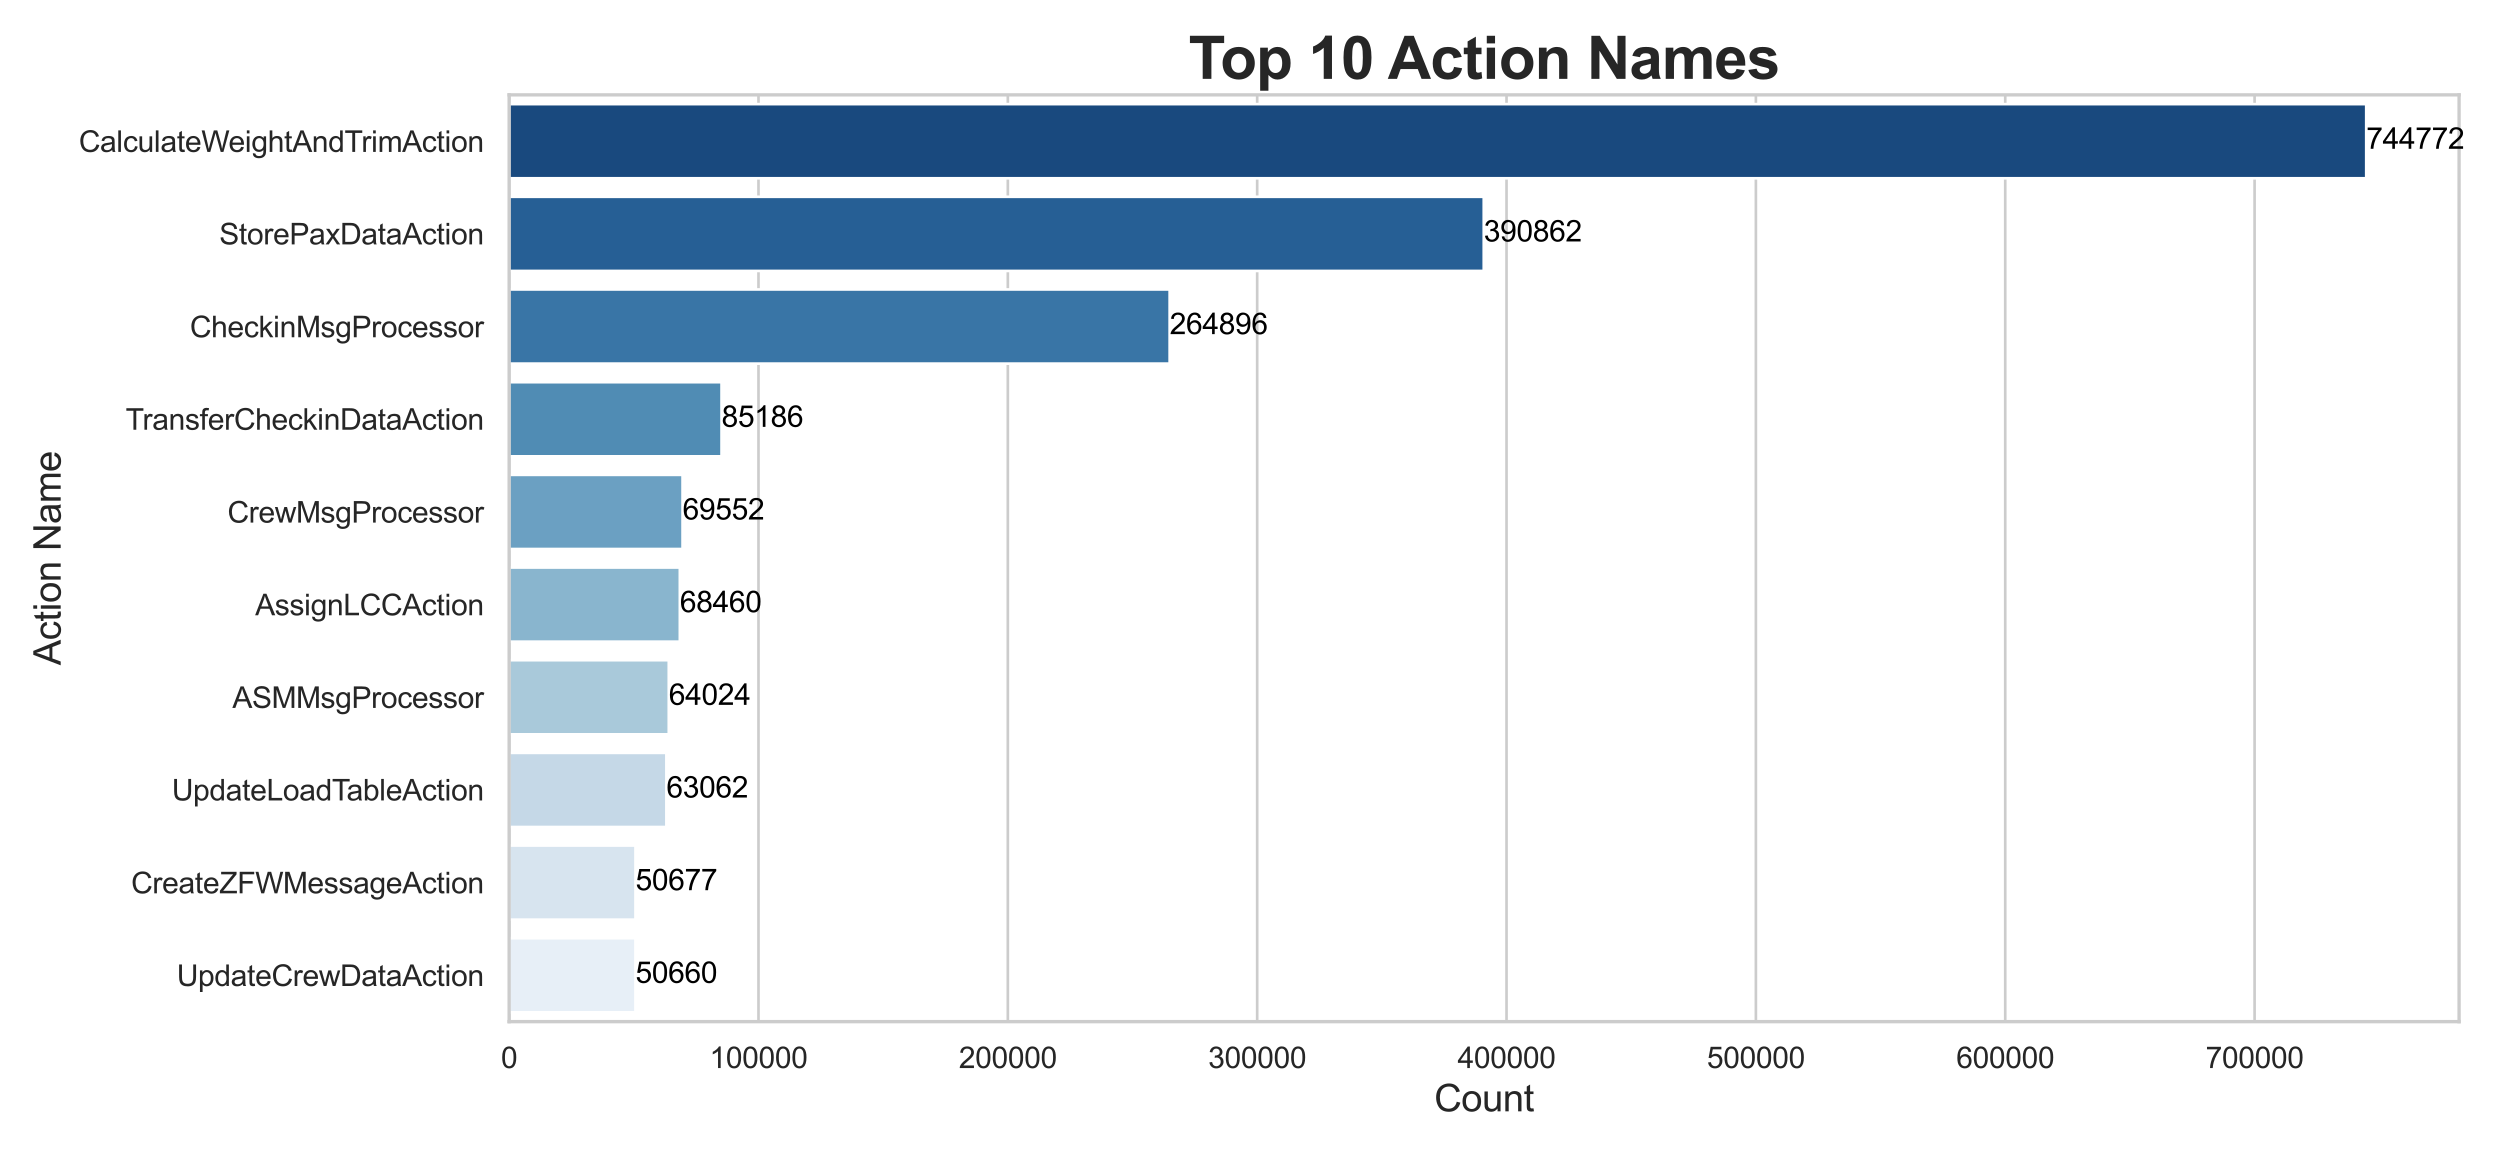 <?xml version="1.0" encoding="utf-8" standalone="no"?>
<!DOCTYPE svg PUBLIC "-//W3C//DTD SVG 1.1//EN"
  "http://www.w3.org/Graphics/SVG/1.1/DTD/svg11.dtd">
<svg xmlns:xlink="http://www.w3.org/1999/xlink" width="936pt" height="432pt" viewBox="0 0 936 432" xmlns="http://www.w3.org/2000/svg" version="1.1">
 <defs>
  <style type="text/css">*{stroke-linejoin: round; stroke-linecap: butt}</style>
 </defs>
 <g id="figure_1">
  <g id="patch_1">
   <path d="M 0 432 
L 936 432 
L 936 0 
L 0 0 
z
" style="fill: #ffffff"/>
  </g>
  <g id="axes_1">
   <g id="patch_2">
    <path d="M 190.62 382.5 
L 920.679 382.5 
L 920.679 35.52 
L 190.62 35.52 
z
" style="fill: #ffffff"/>
   </g>
   <g id="matplotlib.axis_1">
    <g id="xtick_1">
     <g id="line2d_1">
      <path d="M 190.62 382.5 
L 190.62 35.52 
" clip-path="url(#p4084e1ec8b)" style="fill: none; stroke: #cccccc; stroke-linecap: round"/>
     </g>
     <g id="text_1">
      <!-- 0 -->
      <g style="fill: #262626" transform="translate(187.561 399.874) scale(0.11 -0.11)">
       <defs>
        <path id="ArialMT-30" d="M 266 2259 
Q 266 3072 433 3567 
Q 600 4063 929 4331 
Q 1259 4600 1759 4600 
Q 2128 4600 2406 4451 
Q 2684 4303 2865 4023 
Q 3047 3744 3150 3342 
Q 3253 2941 3253 2259 
Q 3253 1453 3087 958 
Q 2922 463 2592 192 
Q 2263 -78 1759 -78 
Q 1097 -78 719 397 
Q 266 969 266 2259 
z
M 844 2259 
Q 844 1131 1108 757 
Q 1372 384 1759 384 
Q 2147 384 2411 759 
Q 2675 1134 2675 2259 
Q 2675 3391 2411 3762 
Q 2147 4134 1753 4134 
Q 1366 4134 1134 3806 
Q 844 3388 844 2259 
z
" transform="scale(0.016)"/>
       </defs>
       <use xlink:href="#ArialMT-30"/>
      </g>
     </g>
    </g>
    <g id="xtick_2">
     <g id="line2d_2">
      <path d="M 283.977 382.5 
L 283.977 35.52 
" clip-path="url(#p4084e1ec8b)" style="fill: none; stroke: #cccccc; stroke-linecap: round"/>
     </g>
     <g id="text_2">
      <!-- 100000 -->
      <g style="fill: #262626" transform="translate(265.626 399.874) scale(0.11 -0.11)">
       <defs>
        <path id="ArialMT-31" d="M 2384 0 
L 1822 0 
L 1822 3584 
Q 1619 3391 1289 3197 
Q 959 3003 697 2906 
L 697 3450 
Q 1169 3672 1522 3987 
Q 1875 4303 2022 4600 
L 2384 4600 
L 2384 0 
z
" transform="scale(0.016)"/>
       </defs>
       <use xlink:href="#ArialMT-31"/>
       <use xlink:href="#ArialMT-30" x="55.615"/>
       <use xlink:href="#ArialMT-30" x="111.23"/>
       <use xlink:href="#ArialMT-30" x="166.846"/>
       <use xlink:href="#ArialMT-30" x="222.461"/>
       <use xlink:href="#ArialMT-30" x="278.076"/>
      </g>
     </g>
    </g>
    <g id="xtick_3">
     <g id="line2d_3">
      <path d="M 377.333 382.5 
L 377.333 35.52 
" clip-path="url(#p4084e1ec8b)" style="fill: none; stroke: #cccccc; stroke-linecap: round"/>
     </g>
     <g id="text_3">
      <!-- 200000 -->
      <g style="fill: #262626" transform="translate(358.982 399.874) scale(0.11 -0.11)">
       <defs>
        <path id="ArialMT-32" d="M 3222 541 
L 3222 0 
L 194 0 
Q 188 203 259 391 
Q 375 700 629 1000 
Q 884 1300 1366 1694 
Q 2113 2306 2375 2664 
Q 2638 3022 2638 3341 
Q 2638 3675 2398 3904 
Q 2159 4134 1775 4134 
Q 1369 4134 1125 3890 
Q 881 3647 878 3216 
L 300 3275 
Q 359 3922 746 4261 
Q 1134 4600 1788 4600 
Q 2447 4600 2831 4234 
Q 3216 3869 3216 3328 
Q 3216 3053 3103 2787 
Q 2991 2522 2730 2228 
Q 2469 1934 1863 1422 
Q 1356 997 1212 845 
Q 1069 694 975 541 
L 3222 541 
z
" transform="scale(0.016)"/>
       </defs>
       <use xlink:href="#ArialMT-32"/>
       <use xlink:href="#ArialMT-30" x="55.615"/>
       <use xlink:href="#ArialMT-30" x="111.23"/>
       <use xlink:href="#ArialMT-30" x="166.846"/>
       <use xlink:href="#ArialMT-30" x="222.461"/>
       <use xlink:href="#ArialMT-30" x="278.076"/>
      </g>
     </g>
    </g>
    <g id="xtick_4">
     <g id="line2d_4">
      <path d="M 470.69 382.5 
L 470.69 35.52 
" clip-path="url(#p4084e1ec8b)" style="fill: none; stroke: #cccccc; stroke-linecap: round"/>
     </g>
     <g id="text_4">
      <!-- 300000 -->
      <g style="fill: #262626" transform="translate(452.339 399.874) scale(0.11 -0.11)">
       <defs>
        <path id="ArialMT-33" d="M 269 1209 
L 831 1284 
Q 928 806 1161 595 
Q 1394 384 1728 384 
Q 2125 384 2398 659 
Q 2672 934 2672 1341 
Q 2672 1728 2419 1979 
Q 2166 2231 1775 2231 
Q 1616 2231 1378 2169 
L 1441 2663 
Q 1497 2656 1531 2656 
Q 1891 2656 2178 2843 
Q 2466 3031 2466 3422 
Q 2466 3731 2256 3934 
Q 2047 4138 1716 4138 
Q 1388 4138 1169 3931 
Q 950 3725 888 3313 
L 325 3413 
Q 428 3978 793 4289 
Q 1159 4600 1703 4600 
Q 2078 4600 2393 4439 
Q 2709 4278 2876 4000 
Q 3044 3722 3044 3409 
Q 3044 3113 2884 2869 
Q 2725 2625 2413 2481 
Q 2819 2388 3044 2092 
Q 3269 1797 3269 1353 
Q 3269 753 2831 336 
Q 2394 -81 1725 -81 
Q 1122 -81 723 278 
Q 325 638 269 1209 
z
" transform="scale(0.016)"/>
       </defs>
       <use xlink:href="#ArialMT-33"/>
       <use xlink:href="#ArialMT-30" x="55.615"/>
       <use xlink:href="#ArialMT-30" x="111.23"/>
       <use xlink:href="#ArialMT-30" x="166.846"/>
       <use xlink:href="#ArialMT-30" x="222.461"/>
       <use xlink:href="#ArialMT-30" x="278.076"/>
      </g>
     </g>
    </g>
    <g id="xtick_5">
     <g id="line2d_5">
      <path d="M 564.047 382.5 
L 564.047 35.52 
" clip-path="url(#p4084e1ec8b)" style="fill: none; stroke: #cccccc; stroke-linecap: round"/>
     </g>
     <g id="text_5">
      <!-- 400000 -->
      <g style="fill: #262626" transform="translate(545.696 399.874) scale(0.11 -0.11)">
       <defs>
        <path id="ArialMT-34" d="M 2069 0 
L 2069 1097 
L 81 1097 
L 81 1613 
L 2172 4581 
L 2631 4581 
L 2631 1613 
L 3250 1613 
L 3250 1097 
L 2631 1097 
L 2631 0 
L 2069 0 
z
M 2069 1613 
L 2069 3678 
L 634 1613 
L 2069 1613 
z
" transform="scale(0.016)"/>
       </defs>
       <use xlink:href="#ArialMT-34"/>
       <use xlink:href="#ArialMT-30" x="55.615"/>
       <use xlink:href="#ArialMT-30" x="111.23"/>
       <use xlink:href="#ArialMT-30" x="166.846"/>
       <use xlink:href="#ArialMT-30" x="222.461"/>
       <use xlink:href="#ArialMT-30" x="278.076"/>
      </g>
     </g>
    </g>
    <g id="xtick_6">
     <g id="line2d_6">
      <path d="M 657.403 382.5 
L 657.403 35.52 
" clip-path="url(#p4084e1ec8b)" style="fill: none; stroke: #cccccc; stroke-linecap: round"/>
     </g>
     <g id="text_6">
      <!-- 500000 -->
      <g style="fill: #262626" transform="translate(639.052 399.874) scale(0.11 -0.11)">
       <defs>
        <path id="ArialMT-35" d="M 266 1200 
L 856 1250 
Q 922 819 1161 601 
Q 1400 384 1738 384 
Q 2144 384 2425 690 
Q 2706 997 2706 1503 
Q 2706 1984 2436 2262 
Q 2166 2541 1728 2541 
Q 1456 2541 1237 2417 
Q 1019 2294 894 2097 
L 366 2166 
L 809 4519 
L 3088 4519 
L 3088 3981 
L 1259 3981 
L 1013 2750 
Q 1425 3038 1878 3038 
Q 2478 3038 2890 2622 
Q 3303 2206 3303 1553 
Q 3303 931 2941 478 
Q 2500 -78 1738 -78 
Q 1113 -78 717 272 
Q 322 622 266 1200 
z
" transform="scale(0.016)"/>
       </defs>
       <use xlink:href="#ArialMT-35"/>
       <use xlink:href="#ArialMT-30" x="55.615"/>
       <use xlink:href="#ArialMT-30" x="111.23"/>
       <use xlink:href="#ArialMT-30" x="166.846"/>
       <use xlink:href="#ArialMT-30" x="222.461"/>
       <use xlink:href="#ArialMT-30" x="278.076"/>
      </g>
     </g>
    </g>
    <g id="xtick_7">
     <g id="line2d_7">
      <path d="M 750.76 382.5 
L 750.76 35.52 
" clip-path="url(#p4084e1ec8b)" style="fill: none; stroke: #cccccc; stroke-linecap: round"/>
     </g>
     <g id="text_7">
      <!-- 600000 -->
      <g style="fill: #262626" transform="translate(732.409 399.874) scale(0.11 -0.11)">
       <defs>
        <path id="ArialMT-36" d="M 3184 3459 
L 2625 3416 
Q 2550 3747 2413 3897 
Q 2184 4138 1850 4138 
Q 1581 4138 1378 3988 
Q 1113 3794 959 3422 
Q 806 3050 800 2363 
Q 1003 2672 1297 2822 
Q 1591 2972 1913 2972 
Q 2475 2972 2870 2558 
Q 3266 2144 3266 1488 
Q 3266 1056 3080 686 
Q 2894 316 2569 119 
Q 2244 -78 1831 -78 
Q 1128 -78 684 439 
Q 241 956 241 2144 
Q 241 3472 731 4075 
Q 1159 4600 1884 4600 
Q 2425 4600 2770 4297 
Q 3116 3994 3184 3459 
z
M 888 1484 
Q 888 1194 1011 928 
Q 1134 663 1356 523 
Q 1578 384 1822 384 
Q 2178 384 2434 671 
Q 2691 959 2691 1453 
Q 2691 1928 2437 2201 
Q 2184 2475 1800 2475 
Q 1419 2475 1153 2201 
Q 888 1928 888 1484 
z
" transform="scale(0.016)"/>
       </defs>
       <use xlink:href="#ArialMT-36"/>
       <use xlink:href="#ArialMT-30" x="55.615"/>
       <use xlink:href="#ArialMT-30" x="111.23"/>
       <use xlink:href="#ArialMT-30" x="166.846"/>
       <use xlink:href="#ArialMT-30" x="222.461"/>
       <use xlink:href="#ArialMT-30" x="278.076"/>
      </g>
     </g>
    </g>
    <g id="xtick_8">
     <g id="line2d_8">
      <path d="M 844.117 382.5 
L 844.117 35.52 
" clip-path="url(#p4084e1ec8b)" style="fill: none; stroke: #cccccc; stroke-linecap: round"/>
     </g>
     <g id="text_8">
      <!-- 700000 -->
      <g style="fill: #262626" transform="translate(825.766 399.874) scale(0.11 -0.11)">
       <defs>
        <path id="ArialMT-37" d="M 303 3981 
L 303 4522 
L 3269 4522 
L 3269 4084 
Q 2831 3619 2401 2847 
Q 1972 2075 1738 1259 
Q 1569 684 1522 0 
L 944 0 
Q 953 541 1156 1306 
Q 1359 2072 1739 2783 
Q 2119 3494 2547 3981 
L 303 3981 
z
" transform="scale(0.016)"/>
       </defs>
       <use xlink:href="#ArialMT-37"/>
       <use xlink:href="#ArialMT-30" x="55.615"/>
       <use xlink:href="#ArialMT-30" x="111.23"/>
       <use xlink:href="#ArialMT-30" x="166.846"/>
       <use xlink:href="#ArialMT-30" x="222.461"/>
       <use xlink:href="#ArialMT-30" x="278.076"/>
      </g>
     </g>
    </g>
    <g id="text_9">
     <!-- Count -->
     <g style="fill: #262626" transform="translate(536.972 416.081) scale(0.14 -0.14)">
      <defs>
       <path id="ArialMT-43" d="M 3763 1606 
L 4369 1453 
Q 4178 706 3683 314 
Q 3188 -78 2472 -78 
Q 1731 -78 1267 223 
Q 803 525 561 1097 
Q 319 1669 319 2325 
Q 319 3041 592 3573 
Q 866 4106 1370 4382 
Q 1875 4659 2481 4659 
Q 3169 4659 3637 4309 
Q 4106 3959 4291 3325 
L 3694 3184 
Q 3534 3684 3231 3912 
Q 2928 4141 2469 4141 
Q 1941 4141 1586 3887 
Q 1231 3634 1087 3207 
Q 944 2781 944 2328 
Q 944 1744 1114 1308 
Q 1284 872 1643 656 
Q 2003 441 2422 441 
Q 2931 441 3284 734 
Q 3638 1028 3763 1606 
z
" transform="scale(0.016)"/>
       <path id="ArialMT-6f" d="M 213 1659 
Q 213 2581 725 3025 
Q 1153 3394 1769 3394 
Q 2453 3394 2887 2945 
Q 3322 2497 3322 1706 
Q 3322 1066 3130 698 
Q 2938 331 2570 128 
Q 2203 -75 1769 -75 
Q 1072 -75 642 372 
Q 213 819 213 1659 
z
M 791 1659 
Q 791 1022 1069 705 
Q 1347 388 1769 388 
Q 2188 388 2466 706 
Q 2744 1025 2744 1678 
Q 2744 2294 2464 2611 
Q 2184 2928 1769 2928 
Q 1347 2928 1069 2612 
Q 791 2297 791 1659 
z
" transform="scale(0.016)"/>
       <path id="ArialMT-75" d="M 2597 0 
L 2597 488 
Q 2209 -75 1544 -75 
Q 1250 -75 995 37 
Q 741 150 617 320 
Q 494 491 444 738 
Q 409 903 409 1263 
L 409 3319 
L 972 3319 
L 972 1478 
Q 972 1038 1006 884 
Q 1059 663 1231 536 
Q 1403 409 1656 409 
Q 1909 409 2131 539 
Q 2353 669 2445 892 
Q 2538 1116 2538 1541 
L 2538 3319 
L 3100 3319 
L 3100 0 
L 2597 0 
z
" transform="scale(0.016)"/>
       <path id="ArialMT-6e" d="M 422 0 
L 422 3319 
L 928 3319 
L 928 2847 
Q 1294 3394 1984 3394 
Q 2284 3394 2536 3286 
Q 2788 3178 2913 3003 
Q 3038 2828 3088 2588 
Q 3119 2431 3119 2041 
L 3119 0 
L 2556 0 
L 2556 2019 
Q 2556 2363 2490 2533 
Q 2425 2703 2258 2804 
Q 2091 2906 1866 2906 
Q 1506 2906 1245 2678 
Q 984 2450 984 1813 
L 984 0 
L 422 0 
z
" transform="scale(0.016)"/>
       <path id="ArialMT-74" d="M 1650 503 
L 1731 6 
Q 1494 -44 1306 -44 
Q 1000 -44 831 53 
Q 663 150 594 308 
Q 525 466 525 972 
L 525 2881 
L 113 2881 
L 113 3319 
L 525 3319 
L 525 4141 
L 1084 4478 
L 1084 3319 
L 1650 3319 
L 1650 2881 
L 1084 2881 
L 1084 941 
Q 1084 700 1114 631 
Q 1144 563 1211 522 
Q 1278 481 1403 481 
Q 1497 481 1650 503 
z
" transform="scale(0.016)"/>
      </defs>
      <use xlink:href="#ArialMT-43"/>
      <use xlink:href="#ArialMT-6f" x="72.217"/>
      <use xlink:href="#ArialMT-75" x="127.832"/>
      <use xlink:href="#ArialMT-6e" x="183.447"/>
      <use xlink:href="#ArialMT-74" x="239.062"/>
     </g>
    </g>
   </g>
   <g id="matplotlib.axis_2">
    <g id="ytick_1">
     <g id="text_10">
      <!-- CalculateWeightAndTrimAction -->
      <g style="fill: #262626" transform="translate(29.504 56.873) scale(0.11 -0.11)">
       <defs>
        <path id="ArialMT-61" d="M 2588 409 
Q 2275 144 1986 34 
Q 1697 -75 1366 -75 
Q 819 -75 525 192 
Q 231 459 231 875 
Q 231 1119 342 1320 
Q 453 1522 633 1644 
Q 813 1766 1038 1828 
Q 1203 1872 1538 1913 
Q 2219 1994 2541 2106 
Q 2544 2222 2544 2253 
Q 2544 2597 2384 2738 
Q 2169 2928 1744 2928 
Q 1347 2928 1158 2789 
Q 969 2650 878 2297 
L 328 2372 
Q 403 2725 575 2942 
Q 747 3159 1072 3276 
Q 1397 3394 1825 3394 
Q 2250 3394 2515 3294 
Q 2781 3194 2906 3042 
Q 3031 2891 3081 2659 
Q 3109 2516 3109 2141 
L 3109 1391 
Q 3109 606 3145 398 
Q 3181 191 3288 0 
L 2700 0 
Q 2613 175 2588 409 
z
M 2541 1666 
Q 2234 1541 1622 1453 
Q 1275 1403 1131 1340 
Q 988 1278 909 1158 
Q 831 1038 831 891 
Q 831 666 1001 516 
Q 1172 366 1500 366 
Q 1825 366 2078 508 
Q 2331 650 2450 897 
Q 2541 1088 2541 1459 
L 2541 1666 
z
" transform="scale(0.016)"/>
        <path id="ArialMT-6c" d="M 409 0 
L 409 4581 
L 972 4581 
L 972 0 
L 409 0 
z
" transform="scale(0.016)"/>
        <path id="ArialMT-63" d="M 2588 1216 
L 3141 1144 
Q 3050 572 2676 248 
Q 2303 -75 1759 -75 
Q 1078 -75 664 370 
Q 250 816 250 1647 
Q 250 2184 428 2587 
Q 606 2991 970 3192 
Q 1334 3394 1763 3394 
Q 2303 3394 2647 3120 
Q 2991 2847 3088 2344 
L 2541 2259 
Q 2463 2594 2264 2762 
Q 2066 2931 1784 2931 
Q 1359 2931 1093 2626 
Q 828 2322 828 1663 
Q 828 994 1084 691 
Q 1341 388 1753 388 
Q 2084 388 2306 591 
Q 2528 794 2588 1216 
z
" transform="scale(0.016)"/>
        <path id="ArialMT-65" d="M 2694 1069 
L 3275 997 
Q 3138 488 2766 206 
Q 2394 -75 1816 -75 
Q 1088 -75 661 373 
Q 234 822 234 1631 
Q 234 2469 665 2931 
Q 1097 3394 1784 3394 
Q 2450 3394 2872 2941 
Q 3294 2488 3294 1666 
Q 3294 1616 3291 1516 
L 816 1516 
Q 847 969 1125 678 
Q 1403 388 1819 388 
Q 2128 388 2347 550 
Q 2566 713 2694 1069 
z
M 847 1978 
L 2700 1978 
Q 2663 2397 2488 2606 
Q 2219 2931 1791 2931 
Q 1403 2931 1139 2672 
Q 875 2413 847 1978 
z
" transform="scale(0.016)"/>
        <path id="ArialMT-57" d="M 1294 0 
L 78 4581 
L 700 4581 
L 1397 1578 
Q 1509 1106 1591 641 
Q 1766 1375 1797 1488 
L 2669 4581 
L 3400 4581 
L 4056 2263 
Q 4303 1400 4413 641 
Q 4500 1075 4641 1638 
L 5359 4581 
L 5969 4581 
L 4713 0 
L 4128 0 
L 3163 3491 
Q 3041 3928 3019 4028 
Q 2947 3713 2884 3491 
L 1913 0 
L 1294 0 
z
" transform="scale(0.016)"/>
        <path id="ArialMT-69" d="M 425 3934 
L 425 4581 
L 988 4581 
L 988 3934 
L 425 3934 
z
M 425 0 
L 425 3319 
L 988 3319 
L 988 0 
L 425 0 
z
" transform="scale(0.016)"/>
        <path id="ArialMT-67" d="M 319 -275 
L 866 -356 
Q 900 -609 1056 -725 
Q 1266 -881 1628 -881 
Q 2019 -881 2231 -725 
Q 2444 -569 2519 -288 
Q 2563 -116 2559 434 
Q 2191 0 1641 0 
Q 956 0 581 494 
Q 206 988 206 1678 
Q 206 2153 378 2554 
Q 550 2956 876 3175 
Q 1203 3394 1644 3394 
Q 2231 3394 2613 2919 
L 2613 3319 
L 3131 3319 
L 3131 450 
Q 3131 -325 2973 -648 
Q 2816 -972 2473 -1159 
Q 2131 -1347 1631 -1347 
Q 1038 -1347 672 -1080 
Q 306 -813 319 -275 
z
M 784 1719 
Q 784 1066 1043 766 
Q 1303 466 1694 466 
Q 2081 466 2343 764 
Q 2606 1063 2606 1700 
Q 2606 2309 2336 2618 
Q 2066 2928 1684 2928 
Q 1309 2928 1046 2623 
Q 784 2319 784 1719 
z
" transform="scale(0.016)"/>
        <path id="ArialMT-68" d="M 422 0 
L 422 4581 
L 984 4581 
L 984 2938 
Q 1378 3394 1978 3394 
Q 2347 3394 2619 3248 
Q 2891 3103 3008 2847 
Q 3125 2591 3125 2103 
L 3125 0 
L 2563 0 
L 2563 2103 
Q 2563 2525 2380 2717 
Q 2197 2909 1863 2909 
Q 1613 2909 1392 2779 
Q 1172 2650 1078 2428 
Q 984 2206 984 1816 
L 984 0 
L 422 0 
z
" transform="scale(0.016)"/>
        <path id="ArialMT-41" d="M -9 0 
L 1750 4581 
L 2403 4581 
L 4278 0 
L 3588 0 
L 3053 1388 
L 1138 1388 
L 634 0 
L -9 0 
z
M 1313 1881 
L 2866 1881 
L 2388 3150 
Q 2169 3728 2063 4100 
Q 1975 3659 1816 3225 
L 1313 1881 
z
" transform="scale(0.016)"/>
        <path id="ArialMT-64" d="M 2575 0 
L 2575 419 
Q 2259 -75 1647 -75 
Q 1250 -75 917 144 
Q 584 363 401 755 
Q 219 1147 219 1656 
Q 219 2153 384 2558 
Q 550 2963 881 3178 
Q 1213 3394 1622 3394 
Q 1922 3394 2156 3267 
Q 2391 3141 2538 2938 
L 2538 4581 
L 3097 4581 
L 3097 0 
L 2575 0 
z
M 797 1656 
Q 797 1019 1065 703 
Q 1334 388 1700 388 
Q 2069 388 2326 689 
Q 2584 991 2584 1609 
Q 2584 2291 2321 2609 
Q 2059 2928 1675 2928 
Q 1300 2928 1048 2622 
Q 797 2316 797 1656 
z
" transform="scale(0.016)"/>
        <path id="ArialMT-54" d="M 1659 0 
L 1659 4041 
L 150 4041 
L 150 4581 
L 3781 4581 
L 3781 4041 
L 2266 4041 
L 2266 0 
L 1659 0 
z
" transform="scale(0.016)"/>
        <path id="ArialMT-72" d="M 416 0 
L 416 3319 
L 922 3319 
L 922 2816 
Q 1116 3169 1280 3281 
Q 1444 3394 1641 3394 
Q 1925 3394 2219 3213 
L 2025 2691 
Q 1819 2813 1613 2813 
Q 1428 2813 1281 2702 
Q 1134 2591 1072 2394 
Q 978 2094 978 1738 
L 978 0 
L 416 0 
z
" transform="scale(0.016)"/>
        <path id="ArialMT-6d" d="M 422 0 
L 422 3319 
L 925 3319 
L 925 2853 
Q 1081 3097 1340 3245 
Q 1600 3394 1931 3394 
Q 2300 3394 2536 3241 
Q 2772 3088 2869 2813 
Q 3263 3394 3894 3394 
Q 4388 3394 4653 3120 
Q 4919 2847 4919 2278 
L 4919 0 
L 4359 0 
L 4359 2091 
Q 4359 2428 4304 2576 
Q 4250 2725 4106 2815 
Q 3963 2906 3769 2906 
Q 3419 2906 3187 2673 
Q 2956 2441 2956 1928 
L 2956 0 
L 2394 0 
L 2394 2156 
Q 2394 2531 2256 2718 
Q 2119 2906 1806 2906 
Q 1569 2906 1367 2781 
Q 1166 2656 1075 2415 
Q 984 2175 984 1722 
L 984 0 
L 422 0 
z
" transform="scale(0.016)"/>
       </defs>
       <use xlink:href="#ArialMT-43"/>
       <use xlink:href="#ArialMT-61" x="72.217"/>
       <use xlink:href="#ArialMT-6c" x="127.832"/>
       <use xlink:href="#ArialMT-63" x="150.049"/>
       <use xlink:href="#ArialMT-75" x="200.049"/>
       <use xlink:href="#ArialMT-6c" x="255.664"/>
       <use xlink:href="#ArialMT-61" x="277.881"/>
       <use xlink:href="#ArialMT-74" x="333.496"/>
       <use xlink:href="#ArialMT-65" x="361.279"/>
       <use xlink:href="#ArialMT-57" x="416.895"/>
       <use xlink:href="#ArialMT-65" x="509.529"/>
       <use xlink:href="#ArialMT-69" x="565.145"/>
       <use xlink:href="#ArialMT-67" x="587.361"/>
       <use xlink:href="#ArialMT-68" x="642.977"/>
       <use xlink:href="#ArialMT-74" x="698.592"/>
       <use xlink:href="#ArialMT-41" x="726.375"/>
       <use xlink:href="#ArialMT-6e" x="793.074"/>
       <use xlink:href="#ArialMT-64" x="848.689"/>
       <use xlink:href="#ArialMT-54" x="904.305"/>
       <use xlink:href="#ArialMT-72" x="961.639"/>
       <use xlink:href="#ArialMT-69" x="994.939"/>
       <use xlink:href="#ArialMT-6d" x="1017.156"/>
       <use xlink:href="#ArialMT-41" x="1100.457"/>
       <use xlink:href="#ArialMT-63" x="1167.156"/>
       <use xlink:href="#ArialMT-74" x="1217.156"/>
       <use xlink:href="#ArialMT-69" x="1244.939"/>
       <use xlink:href="#ArialMT-6f" x="1267.156"/>
       <use xlink:href="#ArialMT-6e" x="1322.771"/>
      </g>
     </g>
    </g>
    <g id="ytick_2">
     <g id="text_11">
      <!-- StorePaxDataAction -->
      <g style="fill: #262626" transform="translate(82.07 91.504) scale(0.11 -0.11)">
       <defs>
        <path id="ArialMT-53" d="M 288 1472 
L 859 1522 
Q 900 1178 1048 958 
Q 1197 738 1509 602 
Q 1822 466 2213 466 
Q 2559 466 2825 569 
Q 3091 672 3220 851 
Q 3350 1031 3350 1244 
Q 3350 1459 3225 1620 
Q 3100 1781 2813 1891 
Q 2628 1963 1997 2114 
Q 1366 2266 1113 2400 
Q 784 2572 623 2826 
Q 463 3081 463 3397 
Q 463 3744 659 4045 
Q 856 4347 1234 4503 
Q 1613 4659 2075 4659 
Q 2584 4659 2973 4495 
Q 3363 4331 3572 4012 
Q 3781 3694 3797 3291 
L 3216 3247 
Q 3169 3681 2898 3903 
Q 2628 4125 2100 4125 
Q 1550 4125 1298 3923 
Q 1047 3722 1047 3438 
Q 1047 3191 1225 3031 
Q 1400 2872 2139 2705 
Q 2878 2538 3153 2413 
Q 3553 2228 3743 1945 
Q 3934 1663 3934 1294 
Q 3934 928 3725 604 
Q 3516 281 3123 101 
Q 2731 -78 2241 -78 
Q 1619 -78 1198 103 
Q 778 284 539 648 
Q 300 1013 288 1472 
z
" transform="scale(0.016)"/>
        <path id="ArialMT-50" d="M 494 0 
L 494 4581 
L 2222 4581 
Q 2678 4581 2919 4538 
Q 3256 4481 3484 4323 
Q 3713 4166 3852 3881 
Q 3991 3597 3991 3256 
Q 3991 2672 3619 2267 
Q 3247 1863 2275 1863 
L 1100 1863 
L 1100 0 
L 494 0 
z
M 1100 2403 
L 2284 2403 
Q 2872 2403 3119 2622 
Q 3366 2841 3366 3238 
Q 3366 3525 3220 3729 
Q 3075 3934 2838 4000 
Q 2684 4041 2272 4041 
L 1100 4041 
L 1100 2403 
z
" transform="scale(0.016)"/>
        <path id="ArialMT-78" d="M 47 0 
L 1259 1725 
L 138 3319 
L 841 3319 
L 1350 2541 
Q 1494 2319 1581 2169 
Q 1719 2375 1834 2534 
L 2394 3319 
L 3066 3319 
L 1919 1756 
L 3153 0 
L 2463 0 
L 1781 1031 
L 1600 1309 
L 728 0 
L 47 0 
z
" transform="scale(0.016)"/>
        <path id="ArialMT-44" d="M 494 0 
L 494 4581 
L 2072 4581 
Q 2606 4581 2888 4516 
Q 3281 4425 3559 4188 
Q 3922 3881 4101 3404 
Q 4281 2928 4281 2316 
Q 4281 1794 4159 1391 
Q 4038 988 3847 723 
Q 3656 459 3429 307 
Q 3203 156 2883 78 
Q 2563 0 2147 0 
L 494 0 
z
M 1100 541 
L 2078 541 
Q 2531 541 2789 625 
Q 3047 709 3200 863 
Q 3416 1078 3536 1442 
Q 3656 1806 3656 2325 
Q 3656 3044 3420 3430 
Q 3184 3816 2847 3947 
Q 2603 4041 2063 4041 
L 1100 4041 
L 1100 541 
z
" transform="scale(0.016)"/>
       </defs>
       <use xlink:href="#ArialMT-53"/>
       <use xlink:href="#ArialMT-74" x="66.699"/>
       <use xlink:href="#ArialMT-6f" x="94.482"/>
       <use xlink:href="#ArialMT-72" x="150.098"/>
       <use xlink:href="#ArialMT-65" x="183.398"/>
       <use xlink:href="#ArialMT-50" x="239.014"/>
       <use xlink:href="#ArialMT-61" x="305.713"/>
       <use xlink:href="#ArialMT-78" x="361.328"/>
       <use xlink:href="#ArialMT-44" x="411.328"/>
       <use xlink:href="#ArialMT-61" x="483.545"/>
       <use xlink:href="#ArialMT-74" x="539.16"/>
       <use xlink:href="#ArialMT-61" x="566.943"/>
       <use xlink:href="#ArialMT-41" x="622.559"/>
       <use xlink:href="#ArialMT-63" x="689.258"/>
       <use xlink:href="#ArialMT-74" x="739.258"/>
       <use xlink:href="#ArialMT-69" x="767.041"/>
       <use xlink:href="#ArialMT-6f" x="789.258"/>
       <use xlink:href="#ArialMT-6e" x="844.873"/>
      </g>
     </g>
    </g>
    <g id="ytick_3">
     <g id="text_12">
      <!-- CheckinMsgProcessor -->
      <g style="fill: #262626" transform="translate(71.087 126.269) scale(0.11 -0.11)">
       <defs>
        <path id="ArialMT-6b" d="M 425 0 
L 425 4581 
L 988 4581 
L 988 1969 
L 2319 3319 
L 3047 3319 
L 1778 2088 
L 3175 0 
L 2481 0 
L 1384 1697 
L 988 1316 
L 988 0 
L 425 0 
z
" transform="scale(0.016)"/>
        <path id="ArialMT-4d" d="M 475 0 
L 475 4581 
L 1388 4581 
L 2472 1338 
Q 2622 884 2691 659 
Q 2769 909 2934 1394 
L 4031 4581 
L 4847 4581 
L 4847 0 
L 4263 0 
L 4263 3834 
L 2931 0 
L 2384 0 
L 1059 3900 
L 1059 0 
L 475 0 
z
" transform="scale(0.016)"/>
        <path id="ArialMT-73" d="M 197 991 
L 753 1078 
Q 800 744 1014 566 
Q 1228 388 1613 388 
Q 2000 388 2187 545 
Q 2375 703 2375 916 
Q 2375 1106 2209 1216 
Q 2094 1291 1634 1406 
Q 1016 1563 777 1677 
Q 538 1791 414 1992 
Q 291 2194 291 2438 
Q 291 2659 392 2848 
Q 494 3038 669 3163 
Q 800 3259 1026 3326 
Q 1253 3394 1513 3394 
Q 1903 3394 2198 3281 
Q 2494 3169 2634 2976 
Q 2775 2784 2828 2463 
L 2278 2388 
Q 2241 2644 2061 2787 
Q 1881 2931 1553 2931 
Q 1166 2931 1000 2803 
Q 834 2675 834 2503 
Q 834 2394 903 2306 
Q 972 2216 1119 2156 
Q 1203 2125 1616 2013 
Q 2213 1853 2448 1751 
Q 2684 1650 2818 1456 
Q 2953 1263 2953 975 
Q 2953 694 2789 445 
Q 2625 197 2315 61 
Q 2006 -75 1616 -75 
Q 969 -75 630 194 
Q 291 463 197 991 
z
" transform="scale(0.016)"/>
       </defs>
       <use xlink:href="#ArialMT-43"/>
       <use xlink:href="#ArialMT-68" x="72.217"/>
       <use xlink:href="#ArialMT-65" x="127.832"/>
       <use xlink:href="#ArialMT-63" x="183.447"/>
       <use xlink:href="#ArialMT-6b" x="233.447"/>
       <use xlink:href="#ArialMT-69" x="283.447"/>
       <use xlink:href="#ArialMT-6e" x="305.664"/>
       <use xlink:href="#ArialMT-4d" x="361.279"/>
       <use xlink:href="#ArialMT-73" x="444.58"/>
       <use xlink:href="#ArialMT-67" x="494.58"/>
       <use xlink:href="#ArialMT-50" x="550.195"/>
       <use xlink:href="#ArialMT-72" x="616.895"/>
       <use xlink:href="#ArialMT-6f" x="650.195"/>
       <use xlink:href="#ArialMT-63" x="705.811"/>
       <use xlink:href="#ArialMT-65" x="755.811"/>
       <use xlink:href="#ArialMT-73" x="811.426"/>
       <use xlink:href="#ArialMT-73" x="861.426"/>
       <use xlink:href="#ArialMT-6f" x="911.426"/>
       <use xlink:href="#ArialMT-72" x="967.041"/>
      </g>
     </g>
    </g>
    <g id="ytick_4">
     <g id="text_13">
      <!-- TransferCheckinDataAction -->
      <g style="fill: #262626" transform="translate(47.037 160.9) scale(0.11 -0.11)">
       <defs>
        <path id="ArialMT-66" d="M 556 0 
L 556 2881 
L 59 2881 
L 59 3319 
L 556 3319 
L 556 3672 
Q 556 4006 616 4169 
Q 697 4388 901 4523 
Q 1106 4659 1475 4659 
Q 1713 4659 2000 4603 
L 1916 4113 
Q 1741 4144 1584 4144 
Q 1328 4144 1222 4034 
Q 1116 3925 1116 3625 
L 1116 3319 
L 1763 3319 
L 1763 2881 
L 1116 2881 
L 1116 0 
L 556 0 
z
" transform="scale(0.016)"/>
       </defs>
       <use xlink:href="#ArialMT-54"/>
       <use xlink:href="#ArialMT-72" x="57.334"/>
       <use xlink:href="#ArialMT-61" x="90.635"/>
       <use xlink:href="#ArialMT-6e" x="146.25"/>
       <use xlink:href="#ArialMT-73" x="201.865"/>
       <use xlink:href="#ArialMT-66" x="251.865"/>
       <use xlink:href="#ArialMT-65" x="279.648"/>
       <use xlink:href="#ArialMT-72" x="335.264"/>
       <use xlink:href="#ArialMT-43" x="368.564"/>
       <use xlink:href="#ArialMT-68" x="440.781"/>
       <use xlink:href="#ArialMT-65" x="496.396"/>
       <use xlink:href="#ArialMT-63" x="552.012"/>
       <use xlink:href="#ArialMT-6b" x="602.012"/>
       <use xlink:href="#ArialMT-69" x="652.012"/>
       <use xlink:href="#ArialMT-6e" x="674.229"/>
       <use xlink:href="#ArialMT-44" x="729.844"/>
       <use xlink:href="#ArialMT-61" x="802.061"/>
       <use xlink:href="#ArialMT-74" x="857.676"/>
       <use xlink:href="#ArialMT-61" x="885.459"/>
       <use xlink:href="#ArialMT-41" x="941.074"/>
       <use xlink:href="#ArialMT-63" x="1007.773"/>
       <use xlink:href="#ArialMT-74" x="1057.773"/>
       <use xlink:href="#ArialMT-69" x="1085.557"/>
       <use xlink:href="#ArialMT-6f" x="1107.773"/>
       <use xlink:href="#ArialMT-6e" x="1163.389"/>
      </g>
     </g>
    </g>
    <g id="ytick_5">
     <g id="text_14">
      <!-- CrewMsgProcessor -->
      <g style="fill: #262626" transform="translate(85.159 195.665) scale(0.11 -0.11)">
       <defs>
        <path id="ArialMT-77" d="M 1034 0 
L 19 3319 
L 600 3319 
L 1128 1403 
L 1325 691 
Q 1338 744 1497 1375 
L 2025 3319 
L 2603 3319 
L 3100 1394 
L 3266 759 
L 3456 1400 
L 4025 3319 
L 4572 3319 
L 3534 0 
L 2950 0 
L 2422 1988 
L 2294 2553 
L 1622 0 
L 1034 0 
z
" transform="scale(0.016)"/>
       </defs>
       <use xlink:href="#ArialMT-43"/>
       <use xlink:href="#ArialMT-72" x="72.217"/>
       <use xlink:href="#ArialMT-65" x="105.518"/>
       <use xlink:href="#ArialMT-77" x="161.133"/>
       <use xlink:href="#ArialMT-4d" x="233.35"/>
       <use xlink:href="#ArialMT-73" x="316.65"/>
       <use xlink:href="#ArialMT-67" x="366.65"/>
       <use xlink:href="#ArialMT-50" x="422.266"/>
       <use xlink:href="#ArialMT-72" x="488.965"/>
       <use xlink:href="#ArialMT-6f" x="522.266"/>
       <use xlink:href="#ArialMT-63" x="577.881"/>
       <use xlink:href="#ArialMT-65" x="627.881"/>
       <use xlink:href="#ArialMT-73" x="683.496"/>
       <use xlink:href="#ArialMT-73" x="733.496"/>
       <use xlink:href="#ArialMT-6f" x="783.496"/>
       <use xlink:href="#ArialMT-72" x="839.111"/>
      </g>
     </g>
    </g>
    <g id="ytick_6">
     <g id="text_15">
      <!-- AssignLCCAction -->
      <g style="fill: #262626" transform="translate(95.528 230.363) scale(0.11 -0.11)">
       <defs>
        <path id="ArialMT-4c" d="M 469 0 
L 469 4581 
L 1075 4581 
L 1075 541 
L 3331 541 
L 3331 0 
L 469 0 
z
" transform="scale(0.016)"/>
       </defs>
       <use xlink:href="#ArialMT-41"/>
       <use xlink:href="#ArialMT-73" x="66.699"/>
       <use xlink:href="#ArialMT-73" x="116.699"/>
       <use xlink:href="#ArialMT-69" x="166.699"/>
       <use xlink:href="#ArialMT-67" x="188.916"/>
       <use xlink:href="#ArialMT-6e" x="244.531"/>
       <use xlink:href="#ArialMT-4c" x="300.146"/>
       <use xlink:href="#ArialMT-43" x="355.762"/>
       <use xlink:href="#ArialMT-43" x="427.979"/>
       <use xlink:href="#ArialMT-41" x="500.195"/>
       <use xlink:href="#ArialMT-63" x="566.895"/>
       <use xlink:href="#ArialMT-74" x="616.895"/>
       <use xlink:href="#ArialMT-69" x="644.678"/>
       <use xlink:href="#ArialMT-6f" x="666.895"/>
       <use xlink:href="#ArialMT-6e" x="722.51"/>
      </g>
     </g>
    </g>
    <g id="ytick_7">
     <g id="text_16">
      <!-- ASMMsgProcessor -->
      <g style="fill: #262626" transform="translate(86.989 265.061) scale(0.11 -0.11)">
       <use xlink:href="#ArialMT-41"/>
       <use xlink:href="#ArialMT-53" x="66.699"/>
       <use xlink:href="#ArialMT-4d" x="133.398"/>
       <use xlink:href="#ArialMT-4d" x="216.699"/>
       <use xlink:href="#ArialMT-73" x="300"/>
       <use xlink:href="#ArialMT-67" x="350"/>
       <use xlink:href="#ArialMT-50" x="405.615"/>
       <use xlink:href="#ArialMT-72" x="472.314"/>
       <use xlink:href="#ArialMT-6f" x="505.615"/>
       <use xlink:href="#ArialMT-63" x="561.23"/>
       <use xlink:href="#ArialMT-65" x="611.23"/>
       <use xlink:href="#ArialMT-73" x="666.846"/>
       <use xlink:href="#ArialMT-73" x="716.846"/>
       <use xlink:href="#ArialMT-6f" x="766.846"/>
       <use xlink:href="#ArialMT-72" x="822.461"/>
      </g>
     </g>
    </g>
    <g id="ytick_8">
     <g id="text_17">
      <!-- UpdateLoadTableAction -->
      <g style="fill: #262626" transform="translate(64.322 299.692) scale(0.11 -0.11)">
       <defs>
        <path id="ArialMT-55" d="M 3500 4581 
L 4106 4581 
L 4106 1934 
Q 4106 1244 3950 837 
Q 3794 431 3386 176 
Q 2978 -78 2316 -78 
Q 1672 -78 1262 144 
Q 853 366 678 786 
Q 503 1206 503 1934 
L 503 4581 
L 1109 4581 
L 1109 1938 
Q 1109 1341 1220 1058 
Q 1331 775 1601 622 
Q 1872 469 2263 469 
Q 2931 469 3215 772 
Q 3500 1075 3500 1938 
L 3500 4581 
z
" transform="scale(0.016)"/>
        <path id="ArialMT-70" d="M 422 -1272 
L 422 3319 
L 934 3319 
L 934 2888 
Q 1116 3141 1344 3267 
Q 1572 3394 1897 3394 
Q 2322 3394 2647 3175 
Q 2972 2956 3137 2557 
Q 3303 2159 3303 1684 
Q 3303 1175 3120 767 
Q 2938 359 2589 142 
Q 2241 -75 1856 -75 
Q 1575 -75 1351 44 
Q 1128 163 984 344 
L 984 -1272 
L 422 -1272 
z
M 931 1641 
Q 931 1000 1190 694 
Q 1450 388 1819 388 
Q 2194 388 2461 705 
Q 2728 1022 2728 1688 
Q 2728 2322 2467 2637 
Q 2206 2953 1844 2953 
Q 1484 2953 1207 2617 
Q 931 2281 931 1641 
z
" transform="scale(0.016)"/>
        <path id="ArialMT-62" d="M 941 0 
L 419 0 
L 419 4581 
L 981 4581 
L 981 2947 
Q 1338 3394 1891 3394 
Q 2197 3394 2470 3270 
Q 2744 3147 2920 2923 
Q 3097 2700 3197 2384 
Q 3297 2069 3297 1709 
Q 3297 856 2875 390 
Q 2453 -75 1863 -75 
Q 1275 -75 941 416 
L 941 0 
z
M 934 1684 
Q 934 1088 1097 822 
Q 1363 388 1816 388 
Q 2184 388 2453 708 
Q 2722 1028 2722 1663 
Q 2722 2313 2464 2622 
Q 2206 2931 1841 2931 
Q 1472 2931 1203 2611 
Q 934 2291 934 1684 
z
" transform="scale(0.016)"/>
       </defs>
       <use xlink:href="#ArialMT-55"/>
       <use xlink:href="#ArialMT-70" x="72.217"/>
       <use xlink:href="#ArialMT-64" x="127.832"/>
       <use xlink:href="#ArialMT-61" x="183.447"/>
       <use xlink:href="#ArialMT-74" x="239.062"/>
       <use xlink:href="#ArialMT-65" x="266.846"/>
       <use xlink:href="#ArialMT-4c" x="322.461"/>
       <use xlink:href="#ArialMT-6f" x="378.076"/>
       <use xlink:href="#ArialMT-61" x="433.691"/>
       <use xlink:href="#ArialMT-64" x="489.307"/>
       <use xlink:href="#ArialMT-54" x="544.922"/>
       <use xlink:href="#ArialMT-61" x="594.881"/>
       <use xlink:href="#ArialMT-62" x="650.496"/>
       <use xlink:href="#ArialMT-6c" x="706.111"/>
       <use xlink:href="#ArialMT-65" x="728.328"/>
       <use xlink:href="#ArialMT-41" x="783.943"/>
       <use xlink:href="#ArialMT-63" x="850.643"/>
       <use xlink:href="#ArialMT-74" x="900.643"/>
       <use xlink:href="#ArialMT-69" x="928.426"/>
       <use xlink:href="#ArialMT-6f" x="950.643"/>
       <use xlink:href="#ArialMT-6e" x="1006.258"/>
      </g>
     </g>
    </g>
    <g id="ytick_9">
     <g id="text_18">
      <!-- CreateZFWMessageAction -->
      <g style="fill: #262626" transform="translate(49.084 334.457) scale(0.11 -0.11)">
       <defs>
        <path id="ArialMT-5a" d="M 128 0 
L 128 563 
L 2475 3497 
Q 2725 3809 2950 4041 
L 394 4041 
L 394 4581 
L 3675 4581 
L 3675 4041 
L 1103 863 
L 825 541 
L 3750 541 
L 3750 0 
L 128 0 
z
" transform="scale(0.016)"/>
        <path id="ArialMT-46" d="M 525 0 
L 525 4581 
L 3616 4581 
L 3616 4041 
L 1131 4041 
L 1131 2622 
L 3281 2622 
L 3281 2081 
L 1131 2081 
L 1131 0 
L 525 0 
z
" transform="scale(0.016)"/>
       </defs>
       <use xlink:href="#ArialMT-43"/>
       <use xlink:href="#ArialMT-72" x="72.217"/>
       <use xlink:href="#ArialMT-65" x="105.518"/>
       <use xlink:href="#ArialMT-61" x="161.133"/>
       <use xlink:href="#ArialMT-74" x="216.748"/>
       <use xlink:href="#ArialMT-65" x="244.531"/>
       <use xlink:href="#ArialMT-5a" x="300.146"/>
       <use xlink:href="#ArialMT-46" x="361.23"/>
       <use xlink:href="#ArialMT-57" x="422.314"/>
       <use xlink:href="#ArialMT-4d" x="516.699"/>
       <use xlink:href="#ArialMT-65" x="600"/>
       <use xlink:href="#ArialMT-73" x="655.615"/>
       <use xlink:href="#ArialMT-73" x="705.615"/>
       <use xlink:href="#ArialMT-61" x="755.615"/>
       <use xlink:href="#ArialMT-67" x="811.23"/>
       <use xlink:href="#ArialMT-65" x="866.846"/>
       <use xlink:href="#ArialMT-41" x="922.461"/>
       <use xlink:href="#ArialMT-63" x="989.16"/>
       <use xlink:href="#ArialMT-74" x="1039.16"/>
       <use xlink:href="#ArialMT-69" x="1066.943"/>
       <use xlink:href="#ArialMT-6f" x="1089.16"/>
       <use xlink:href="#ArialMT-6e" x="1144.775"/>
      </g>
     </g>
    </g>
    <g id="ytick_10">
     <g id="text_19">
      <!-- UpdateCrewDataAction -->
      <g style="fill: #262626" transform="translate(66.179 369.155) scale(0.11 -0.11)">
       <use xlink:href="#ArialMT-55"/>
       <use xlink:href="#ArialMT-70" x="72.217"/>
       <use xlink:href="#ArialMT-64" x="127.832"/>
       <use xlink:href="#ArialMT-61" x="183.447"/>
       <use xlink:href="#ArialMT-74" x="239.062"/>
       <use xlink:href="#ArialMT-65" x="266.846"/>
       <use xlink:href="#ArialMT-43" x="322.461"/>
       <use xlink:href="#ArialMT-72" x="394.678"/>
       <use xlink:href="#ArialMT-65" x="427.979"/>
       <use xlink:href="#ArialMT-77" x="483.594"/>
       <use xlink:href="#ArialMT-44" x="555.811"/>
       <use xlink:href="#ArialMT-61" x="628.027"/>
       <use xlink:href="#ArialMT-74" x="683.643"/>
       <use xlink:href="#ArialMT-61" x="711.426"/>
       <use xlink:href="#ArialMT-41" x="767.041"/>
       <use xlink:href="#ArialMT-63" x="833.74"/>
       <use xlink:href="#ArialMT-74" x="883.74"/>
       <use xlink:href="#ArialMT-69" x="911.523"/>
       <use xlink:href="#ArialMT-6f" x="933.74"/>
       <use xlink:href="#ArialMT-6e" x="989.355"/>
      </g>
     </g>
    </g>
    <g id="text_20">
     <!-- Action Name -->
     <g style="fill: #262626" transform="translate(22.721 249.081) rotate(-90) scale(0.14 -0.14)">
      <defs>
       <path id="ArialMT-20" transform="scale(0.016)"/>
       <path id="ArialMT-4e" d="M 488 0 
L 488 4581 
L 1109 4581 
L 3516 984 
L 3516 4581 
L 4097 4581 
L 4097 0 
L 3475 0 
L 1069 3600 
L 1069 0 
L 488 0 
z
" transform="scale(0.016)"/>
      </defs>
      <use xlink:href="#ArialMT-41"/>
      <use xlink:href="#ArialMT-63" x="66.699"/>
      <use xlink:href="#ArialMT-74" x="116.699"/>
      <use xlink:href="#ArialMT-69" x="144.482"/>
      <use xlink:href="#ArialMT-6f" x="166.699"/>
      <use xlink:href="#ArialMT-6e" x="222.314"/>
      <use xlink:href="#ArialMT-20" x="277.93"/>
      <use xlink:href="#ArialMT-4e" x="305.713"/>
      <use xlink:href="#ArialMT-61" x="377.93"/>
      <use xlink:href="#ArialMT-6d" x="433.545"/>
      <use xlink:href="#ArialMT-65" x="516.846"/>
     </g>
    </g>
   </g>
   <g id="patch_3">
    <path d="M 190.62 38.99 
L 885.914 38.99 
L 885.914 66.748 
L 190.62 66.748 
z
" clip-path="url(#p4084e1ec8b)" style="fill: #19497e; stroke: #ffffff; stroke-linejoin: miter"/>
   </g>
   <g id="patch_4">
    <path d="M 190.62 73.688 
L 555.516 73.688 
L 555.516 101.446 
L 190.62 101.446 
z
" clip-path="url(#p4084e1ec8b)" style="fill: #265f95; stroke: #ffffff; stroke-linejoin: miter"/>
   </g>
   <g id="patch_5">
    <path d="M 190.62 108.386 
L 437.918 108.386 
L 437.918 136.144 
L 190.62 136.144 
z
" clip-path="url(#p4084e1ec8b)" style="fill: #3975a6; stroke: #ffffff; stroke-linejoin: miter"/>
   </g>
   <g id="patch_6">
    <path d="M 190.62 143.084 
L 270.147 143.084 
L 270.147 170.842 
L 190.62 170.842 
z
" clip-path="url(#p4084e1ec8b)" style="fill: #508cb4; stroke: #ffffff; stroke-linejoin: miter"/>
   </g>
   <g id="patch_7">
    <path d="M 190.62 177.782 
L 255.551 177.782 
L 255.551 205.54 
L 190.62 205.54 
z
" clip-path="url(#p4084e1ec8b)" style="fill: #6ba0c2; stroke: #ffffff; stroke-linejoin: miter"/>
   </g>
   <g id="patch_8">
    <path d="M 190.62 212.48 
L 254.532 212.48 
L 254.532 240.238 
L 190.62 240.238 
z
" clip-path="url(#p4084e1ec8b)" style="fill: #89b5ce; stroke: #ffffff; stroke-linejoin: miter"/>
   </g>
   <g id="patch_9">
    <path d="M 190.62 247.178 
L 250.391 247.178 
L 250.391 274.936 
L 190.62 274.936 
z
" clip-path="url(#p4084e1ec8b)" style="fill: #a9c9da; stroke: #ffffff; stroke-linejoin: miter"/>
   </g>
   <g id="patch_10">
    <path d="M 190.62 281.876 
L 249.493 281.876 
L 249.493 309.634 
L 190.62 309.634 
z
" clip-path="url(#p4084e1ec8b)" style="fill: #c5d8e7; stroke: #ffffff; stroke-linejoin: miter"/>
   </g>
   <g id="patch_11">
    <path d="M 190.62 316.574 
L 237.93 316.574 
L 237.93 344.332 
L 190.62 344.332 
z
" clip-path="url(#p4084e1ec8b)" style="fill: #d7e4ef; stroke: #ffffff; stroke-linejoin: miter"/>
   </g>
   <g id="patch_12">
    <path d="M 190.62 351.272 
L 237.914 351.272 
L 237.914 379.03 
L 190.62 379.03 
z
" clip-path="url(#p4084e1ec8b)" style="fill: #e7eff7; stroke: #ffffff; stroke-linejoin: miter"/>
   </g>
   <g id="patch_13">
    <path d="M 190.62 382.5 
L 190.62 35.52 
" style="fill: none; stroke: #cccccc; stroke-width: 1.25; stroke-linejoin: miter; stroke-linecap: square"/>
   </g>
   <g id="patch_14">
    <path d="M 920.679 382.5 
L 920.679 35.52 
" style="fill: none; stroke: #cccccc; stroke-width: 1.25; stroke-linejoin: miter; stroke-linecap: square"/>
   </g>
   <g id="patch_15">
    <path d="M 190.62 382.5 
L 920.679 382.5 
" style="fill: none; stroke: #cccccc; stroke-width: 1.25; stroke-linejoin: miter; stroke-linecap: square"/>
   </g>
   <g id="patch_16">
    <path d="M 190.62 35.52 
L 920.679 35.52 
" style="fill: none; stroke: #cccccc; stroke-width: 1.25; stroke-linejoin: miter; stroke-linecap: square"/>
   </g>
   <g id="text_21">
    <!-- 744772 -->
    <g transform="translate(885.918 55.713) scale(0.11 -0.11)">
     <use xlink:href="#ArialMT-37"/>
     <use xlink:href="#ArialMT-34" x="55.615"/>
     <use xlink:href="#ArialMT-34" x="111.23"/>
     <use xlink:href="#ArialMT-37" x="166.846"/>
     <use xlink:href="#ArialMT-37" x="222.461"/>
     <use xlink:href="#ArialMT-32" x="278.076"/>
    </g>
   </g>
   <g id="text_22">
    <!-- 390862 -->
    <g transform="translate(555.52 90.411) scale(0.11 -0.11)">
     <defs>
      <path id="ArialMT-39" d="M 350 1059 
L 891 1109 
Q 959 728 1153 556 
Q 1347 384 1650 384 
Q 1909 384 2104 503 
Q 2300 622 2425 820 
Q 2550 1019 2634 1356 
Q 2719 1694 2719 2044 
Q 2719 2081 2716 2156 
Q 2547 1888 2255 1720 
Q 1963 1553 1622 1553 
Q 1053 1553 659 1965 
Q 266 2378 266 3053 
Q 266 3750 677 4175 
Q 1088 4600 1706 4600 
Q 2153 4600 2523 4359 
Q 2894 4119 3086 3673 
Q 3278 3228 3278 2384 
Q 3278 1506 3087 986 
Q 2897 466 2520 194 
Q 2144 -78 1638 -78 
Q 1100 -78 759 220 
Q 419 519 350 1059 
z
M 2653 3081 
Q 2653 3566 2395 3850 
Q 2138 4134 1775 4134 
Q 1400 4134 1122 3828 
Q 844 3522 844 3034 
Q 844 2597 1108 2323 
Q 1372 2050 1759 2050 
Q 2150 2050 2401 2323 
Q 2653 2597 2653 3081 
z
" transform="scale(0.016)"/>
      <path id="ArialMT-38" d="M 1131 2484 
Q 781 2613 612 2850 
Q 444 3088 444 3419 
Q 444 3919 803 4259 
Q 1163 4600 1759 4600 
Q 2359 4600 2725 4251 
Q 3091 3903 3091 3403 
Q 3091 3084 2923 2848 
Q 2756 2613 2416 2484 
Q 2838 2347 3058 2040 
Q 3278 1734 3278 1309 
Q 3278 722 2862 322 
Q 2447 -78 1769 -78 
Q 1091 -78 675 323 
Q 259 725 259 1325 
Q 259 1772 486 2073 
Q 713 2375 1131 2484 
z
M 1019 3438 
Q 1019 3113 1228 2906 
Q 1438 2700 1772 2700 
Q 2097 2700 2305 2904 
Q 2513 3109 2513 3406 
Q 2513 3716 2298 3927 
Q 2084 4138 1766 4138 
Q 1444 4138 1231 3931 
Q 1019 3725 1019 3438 
z
M 838 1322 
Q 838 1081 952 856 
Q 1066 631 1291 507 
Q 1516 384 1775 384 
Q 2178 384 2440 643 
Q 2703 903 2703 1303 
Q 2703 1709 2433 1975 
Q 2163 2241 1756 2241 
Q 1359 2241 1098 1978 
Q 838 1716 838 1322 
z
" transform="scale(0.016)"/>
     </defs>
     <use xlink:href="#ArialMT-33"/>
     <use xlink:href="#ArialMT-39" x="55.615"/>
     <use xlink:href="#ArialMT-30" x="111.23"/>
     <use xlink:href="#ArialMT-38" x="166.846"/>
     <use xlink:href="#ArialMT-36" x="222.461"/>
     <use xlink:href="#ArialMT-32" x="278.076"/>
    </g>
   </g>
   <g id="text_23">
    <!-- 264896 -->
    <g transform="translate(437.922 125.109) scale(0.11 -0.11)">
     <use xlink:href="#ArialMT-32"/>
     <use xlink:href="#ArialMT-36" x="55.615"/>
     <use xlink:href="#ArialMT-34" x="111.23"/>
     <use xlink:href="#ArialMT-38" x="166.846"/>
     <use xlink:href="#ArialMT-39" x="222.461"/>
     <use xlink:href="#ArialMT-36" x="278.076"/>
    </g>
   </g>
   <g id="text_24">
    <!-- 85186 -->
    <g transform="translate(270.151 159.807) scale(0.11 -0.11)">
     <use xlink:href="#ArialMT-38"/>
     <use xlink:href="#ArialMT-35" x="55.615"/>
     <use xlink:href="#ArialMT-31" x="111.23"/>
     <use xlink:href="#ArialMT-38" x="166.846"/>
     <use xlink:href="#ArialMT-36" x="222.461"/>
    </g>
   </g>
   <g id="text_25">
    <!-- 69552 -->
    <g transform="translate(255.555 194.505) scale(0.11 -0.11)">
     <use xlink:href="#ArialMT-36"/>
     <use xlink:href="#ArialMT-39" x="55.615"/>
     <use xlink:href="#ArialMT-35" x="111.23"/>
     <use xlink:href="#ArialMT-35" x="166.846"/>
     <use xlink:href="#ArialMT-32" x="222.461"/>
    </g>
   </g>
   <g id="text_26">
    <!-- 68460 -->
    <g transform="translate(254.536 229.203) scale(0.11 -0.11)">
     <use xlink:href="#ArialMT-36"/>
     <use xlink:href="#ArialMT-38" x="55.615"/>
     <use xlink:href="#ArialMT-34" x="111.23"/>
     <use xlink:href="#ArialMT-36" x="166.846"/>
     <use xlink:href="#ArialMT-30" x="222.461"/>
    </g>
   </g>
   <g id="text_27">
    <!-- 64024 -->
    <g transform="translate(250.394 263.901) scale(0.11 -0.11)">
     <use xlink:href="#ArialMT-36"/>
     <use xlink:href="#ArialMT-34" x="55.615"/>
     <use xlink:href="#ArialMT-30" x="111.23"/>
     <use xlink:href="#ArialMT-32" x="166.846"/>
     <use xlink:href="#ArialMT-34" x="222.461"/>
    </g>
   </g>
   <g id="text_28">
    <!-- 63062 -->
    <g transform="translate(249.496 298.599) scale(0.11 -0.11)">
     <use xlink:href="#ArialMT-36"/>
     <use xlink:href="#ArialMT-33" x="55.615"/>
     <use xlink:href="#ArialMT-30" x="111.23"/>
     <use xlink:href="#ArialMT-36" x="166.846"/>
     <use xlink:href="#ArialMT-32" x="222.461"/>
    </g>
   </g>
   <g id="text_29">
    <!-- 50677 -->
    <g transform="translate(237.934 333.297) scale(0.11 -0.11)">
     <use xlink:href="#ArialMT-35"/>
     <use xlink:href="#ArialMT-30" x="55.615"/>
     <use xlink:href="#ArialMT-36" x="111.23"/>
     <use xlink:href="#ArialMT-37" x="166.846"/>
     <use xlink:href="#ArialMT-37" x="222.461"/>
    </g>
   </g>
   <g id="text_30">
    <!-- 50660 -->
    <g transform="translate(237.918 367.995) scale(0.11 -0.11)">
     <use xlink:href="#ArialMT-35"/>
     <use xlink:href="#ArialMT-30" x="55.615"/>
     <use xlink:href="#ArialMT-36" x="111.23"/>
     <use xlink:href="#ArialMT-36" x="166.846"/>
     <use xlink:href="#ArialMT-30" x="222.461"/>
    </g>
   </g>
   <g id="text_31">
    <!-- Top 10 Action Names -->
    <g style="fill: #262626" transform="translate(445.022 29.52) scale(0.22 -0.22)">
     <defs>
      <path id="Arial-BoldMT-54" d="M 1497 0 
L 1497 3806 
L 138 3806 
L 138 4581 
L 3778 4581 
L 3778 3806 
L 2422 3806 
L 2422 0 
L 1497 0 
z
" transform="scale(0.016)"/>
      <path id="Arial-BoldMT-6f" d="M 256 1706 
Q 256 2144 472 2553 
Q 688 2963 1083 3178 
Q 1478 3394 1966 3394 
Q 2719 3394 3200 2905 
Q 3681 2416 3681 1669 
Q 3681 916 3195 420 
Q 2709 -75 1972 -75 
Q 1516 -75 1102 131 
Q 688 338 472 736 
Q 256 1134 256 1706 
z
M 1156 1659 
Q 1156 1166 1390 903 
Q 1625 641 1969 641 
Q 2313 641 2545 903 
Q 2778 1166 2778 1666 
Q 2778 2153 2545 2415 
Q 2313 2678 1969 2678 
Q 1625 2678 1390 2415 
Q 1156 2153 1156 1659 
z
" transform="scale(0.016)"/>
      <path id="Arial-BoldMT-70" d="M 434 3319 
L 1253 3319 
L 1253 2831 
Q 1413 3081 1684 3237 
Q 1956 3394 2288 3394 
Q 2866 3394 3269 2941 
Q 3672 2488 3672 1678 
Q 3672 847 3265 386 
Q 2859 -75 2281 -75 
Q 2006 -75 1782 34 
Q 1559 144 1313 409 
L 1313 -1263 
L 434 -1263 
L 434 3319 
z
M 1303 1716 
Q 1303 1156 1525 889 
Q 1747 622 2066 622 
Q 2372 622 2575 867 
Q 2778 1113 2778 1672 
Q 2778 2194 2568 2447 
Q 2359 2700 2050 2700 
Q 1728 2700 1515 2451 
Q 1303 2203 1303 1716 
z
" transform="scale(0.016)"/>
      <path id="Arial-BoldMT-20" transform="scale(0.016)"/>
      <path id="Arial-BoldMT-31" d="M 2519 0 
L 1641 0 
L 1641 3309 
Q 1159 2859 506 2644 
L 506 3441 
Q 850 3553 1253 3867 
Q 1656 4181 1806 4600 
L 2519 4600 
L 2519 0 
z
" transform="scale(0.016)"/>
      <path id="Arial-BoldMT-30" d="M 1756 4600 
Q 2422 4600 2797 4125 
Q 3244 3563 3244 2259 
Q 3244 959 2794 391 
Q 2422 -78 1756 -78 
Q 1088 -78 678 436 
Q 269 950 269 2269 
Q 269 3563 719 4131 
Q 1091 4600 1756 4600 
z
M 1756 3872 
Q 1597 3872 1472 3770 
Q 1347 3669 1278 3406 
Q 1188 3066 1188 2259 
Q 1188 1453 1269 1151 
Q 1350 850 1473 750 
Q 1597 650 1756 650 
Q 1916 650 2041 751 
Q 2166 853 2234 1116 
Q 2325 1453 2325 2259 
Q 2325 3066 2244 3367 
Q 2163 3669 2039 3770 
Q 1916 3872 1756 3872 
z
" transform="scale(0.016)"/>
      <path id="Arial-BoldMT-41" d="M 4597 0 
L 3591 0 
L 3191 1041 
L 1359 1041 
L 981 0 
L 0 0 
L 1784 4581 
L 2763 4581 
L 4597 0 
z
M 2894 1813 
L 2263 3513 
L 1644 1813 
L 2894 1813 
z
" transform="scale(0.016)"/>
      <path id="Arial-BoldMT-63" d="M 3353 2338 
L 2488 2181 
Q 2444 2441 2289 2572 
Q 2134 2703 1888 2703 
Q 1559 2703 1364 2476 
Q 1169 2250 1169 1719 
Q 1169 1128 1367 884 
Q 1566 641 1900 641 
Q 2150 641 2309 783 
Q 2469 925 2534 1272 
L 3397 1125 
Q 3263 531 2881 228 
Q 2500 -75 1859 -75 
Q 1131 -75 698 384 
Q 266 844 266 1656 
Q 266 2478 700 2936 
Q 1134 3394 1875 3394 
Q 2481 3394 2839 3133 
Q 3197 2872 3353 2338 
z
" transform="scale(0.016)"/>
      <path id="Arial-BoldMT-74" d="M 1981 3319 
L 1981 2619 
L 1381 2619 
L 1381 1281 
Q 1381 875 1398 808 
Q 1416 741 1477 697 
Q 1538 653 1625 653 
Q 1747 653 1978 738 
L 2053 56 
Q 1747 -75 1359 -75 
Q 1122 -75 931 4 
Q 741 84 652 211 
Q 563 338 528 553 
Q 500 706 500 1172 
L 500 2619 
L 97 2619 
L 97 3319 
L 500 3319 
L 500 3978 
L 1381 4491 
L 1381 3319 
L 1981 3319 
z
" transform="scale(0.016)"/>
      <path id="Arial-BoldMT-69" d="M 459 3769 
L 459 4581 
L 1338 4581 
L 1338 3769 
L 459 3769 
z
M 459 0 
L 459 3319 
L 1338 3319 
L 1338 0 
L 459 0 
z
" transform="scale(0.016)"/>
      <path id="Arial-BoldMT-6e" d="M 3478 0 
L 2600 0 
L 2600 1694 
Q 2600 2231 2544 2389 
Q 2488 2547 2361 2634 
Q 2234 2722 2056 2722 
Q 1828 2722 1647 2597 
Q 1466 2472 1398 2265 
Q 1331 2059 1331 1503 
L 1331 0 
L 453 0 
L 453 3319 
L 1269 3319 
L 1269 2831 
Q 1703 3394 2363 3394 
Q 2653 3394 2893 3289 
Q 3134 3184 3257 3021 
Q 3381 2859 3429 2653 
Q 3478 2447 3478 2063 
L 3478 0 
z
" transform="scale(0.016)"/>
      <path id="Arial-BoldMT-4e" d="M 475 0 
L 475 4581 
L 1375 4581 
L 3250 1522 
L 3250 4581 
L 4109 4581 
L 4109 0 
L 3181 0 
L 1334 2988 
L 1334 0 
L 475 0 
z
" transform="scale(0.016)"/>
      <path id="Arial-BoldMT-61" d="M 1116 2306 
L 319 2450 
Q 453 2931 781 3162 
Q 1109 3394 1756 3394 
Q 2344 3394 2631 3255 
Q 2919 3116 3036 2902 
Q 3153 2688 3153 2116 
L 3144 1091 
Q 3144 653 3186 445 
Q 3228 238 3344 0 
L 2475 0 
Q 2441 88 2391 259 
Q 2369 338 2359 363 
Q 2134 144 1878 34 
Q 1622 -75 1331 -75 
Q 819 -75 523 203 
Q 228 481 228 906 
Q 228 1188 362 1408 
Q 497 1628 739 1745 
Q 981 1863 1438 1950 
Q 2053 2066 2291 2166 
L 2291 2253 
Q 2291 2506 2166 2614 
Q 2041 2722 1694 2722 
Q 1459 2722 1328 2630 
Q 1197 2538 1116 2306 
z
M 2291 1594 
Q 2122 1538 1756 1459 
Q 1391 1381 1278 1306 
Q 1106 1184 1106 997 
Q 1106 813 1243 678 
Q 1381 544 1594 544 
Q 1831 544 2047 700 
Q 2206 819 2256 991 
Q 2291 1103 2291 1419 
L 2291 1594 
z
" transform="scale(0.016)"/>
      <path id="Arial-BoldMT-6d" d="M 394 3319 
L 1203 3319 
L 1203 2866 
Q 1638 3394 2238 3394 
Q 2556 3394 2790 3262 
Q 3025 3131 3175 2866 
Q 3394 3131 3647 3262 
Q 3900 3394 4188 3394 
Q 4553 3394 4806 3245 
Q 5059 3097 5184 2809 
Q 5275 2597 5275 2122 
L 5275 0 
L 4397 0 
L 4397 1897 
Q 4397 2391 4306 2534 
Q 4184 2722 3931 2722 
Q 3747 2722 3584 2609 
Q 3422 2497 3350 2280 
Q 3278 2063 3278 1594 
L 3278 0 
L 2400 0 
L 2400 1819 
Q 2400 2303 2353 2443 
Q 2306 2584 2207 2653 
Q 2109 2722 1941 2722 
Q 1738 2722 1575 2612 
Q 1413 2503 1342 2297 
Q 1272 2091 1272 1613 
L 1272 0 
L 394 0 
L 394 3319 
z
" transform="scale(0.016)"/>
      <path id="Arial-BoldMT-65" d="M 2381 1056 
L 3256 909 
Q 3088 428 2723 176 
Q 2359 -75 1813 -75 
Q 947 -75 531 491 
Q 203 944 203 1634 
Q 203 2459 634 2926 
Q 1066 3394 1725 3394 
Q 2466 3394 2894 2905 
Q 3322 2416 3303 1406 
L 1103 1406 
Q 1113 1016 1316 798 
Q 1519 581 1822 581 
Q 2028 581 2168 693 
Q 2309 806 2381 1056 
z
M 2431 1944 
Q 2422 2325 2234 2523 
Q 2047 2722 1778 2722 
Q 1491 2722 1303 2513 
Q 1116 2303 1119 1944 
L 2431 1944 
z
" transform="scale(0.016)"/>
      <path id="Arial-BoldMT-73" d="M 150 947 
L 1031 1081 
Q 1088 825 1259 692 
Q 1431 559 1741 559 
Q 2081 559 2253 684 
Q 2369 772 2369 919 
Q 2369 1019 2306 1084 
Q 2241 1147 2013 1200 
Q 950 1434 666 1628 
Q 272 1897 272 2375 
Q 272 2806 612 3100 
Q 953 3394 1669 3394 
Q 2350 3394 2681 3172 
Q 3013 2950 3138 2516 
L 2309 2363 
Q 2256 2556 2107 2659 
Q 1959 2763 1684 2763 
Q 1338 2763 1188 2666 
Q 1088 2597 1088 2488 
Q 1088 2394 1175 2328 
Q 1294 2241 1995 2081 
Q 2697 1922 2975 1691 
Q 3250 1456 3250 1038 
Q 3250 581 2869 253 
Q 2488 -75 1741 -75 
Q 1063 -75 667 200 
Q 272 475 150 947 
z
" transform="scale(0.016)"/>
     </defs>
     <use xlink:href="#Arial-BoldMT-54"/>
     <use xlink:href="#Arial-BoldMT-6f" x="53.709"/>
     <use xlink:href="#Arial-BoldMT-70" x="114.793"/>
     <use xlink:href="#Arial-BoldMT-20" x="175.877"/>
     <use xlink:href="#Arial-BoldMT-31" x="203.66"/>
     <use xlink:href="#Arial-BoldMT-30" x="259.275"/>
     <use xlink:href="#Arial-BoldMT-20" x="314.891"/>
     <use xlink:href="#Arial-BoldMT-41" x="338.924"/>
     <use xlink:href="#Arial-BoldMT-63" x="411.141"/>
     <use xlink:href="#Arial-BoldMT-74" x="466.756"/>
     <use xlink:href="#Arial-BoldMT-69" x="500.057"/>
     <use xlink:href="#Arial-BoldMT-6f" x="527.84"/>
     <use xlink:href="#Arial-BoldMT-6e" x="588.924"/>
     <use xlink:href="#Arial-BoldMT-20" x="650.008"/>
     <use xlink:href="#Arial-BoldMT-4e" x="677.791"/>
     <use xlink:href="#Arial-BoldMT-61" x="750.008"/>
     <use xlink:href="#Arial-BoldMT-6d" x="805.623"/>
     <use xlink:href="#Arial-BoldMT-65" x="894.539"/>
     <use xlink:href="#Arial-BoldMT-73" x="950.154"/>
    </g>
   </g>
  </g>
 </g>
 <defs>
  <clipPath id="p4084e1ec8b">
   <rect x="190.62" y="35.52" width="730.059" height="346.98"/>
  </clipPath>
 </defs>
</svg>
